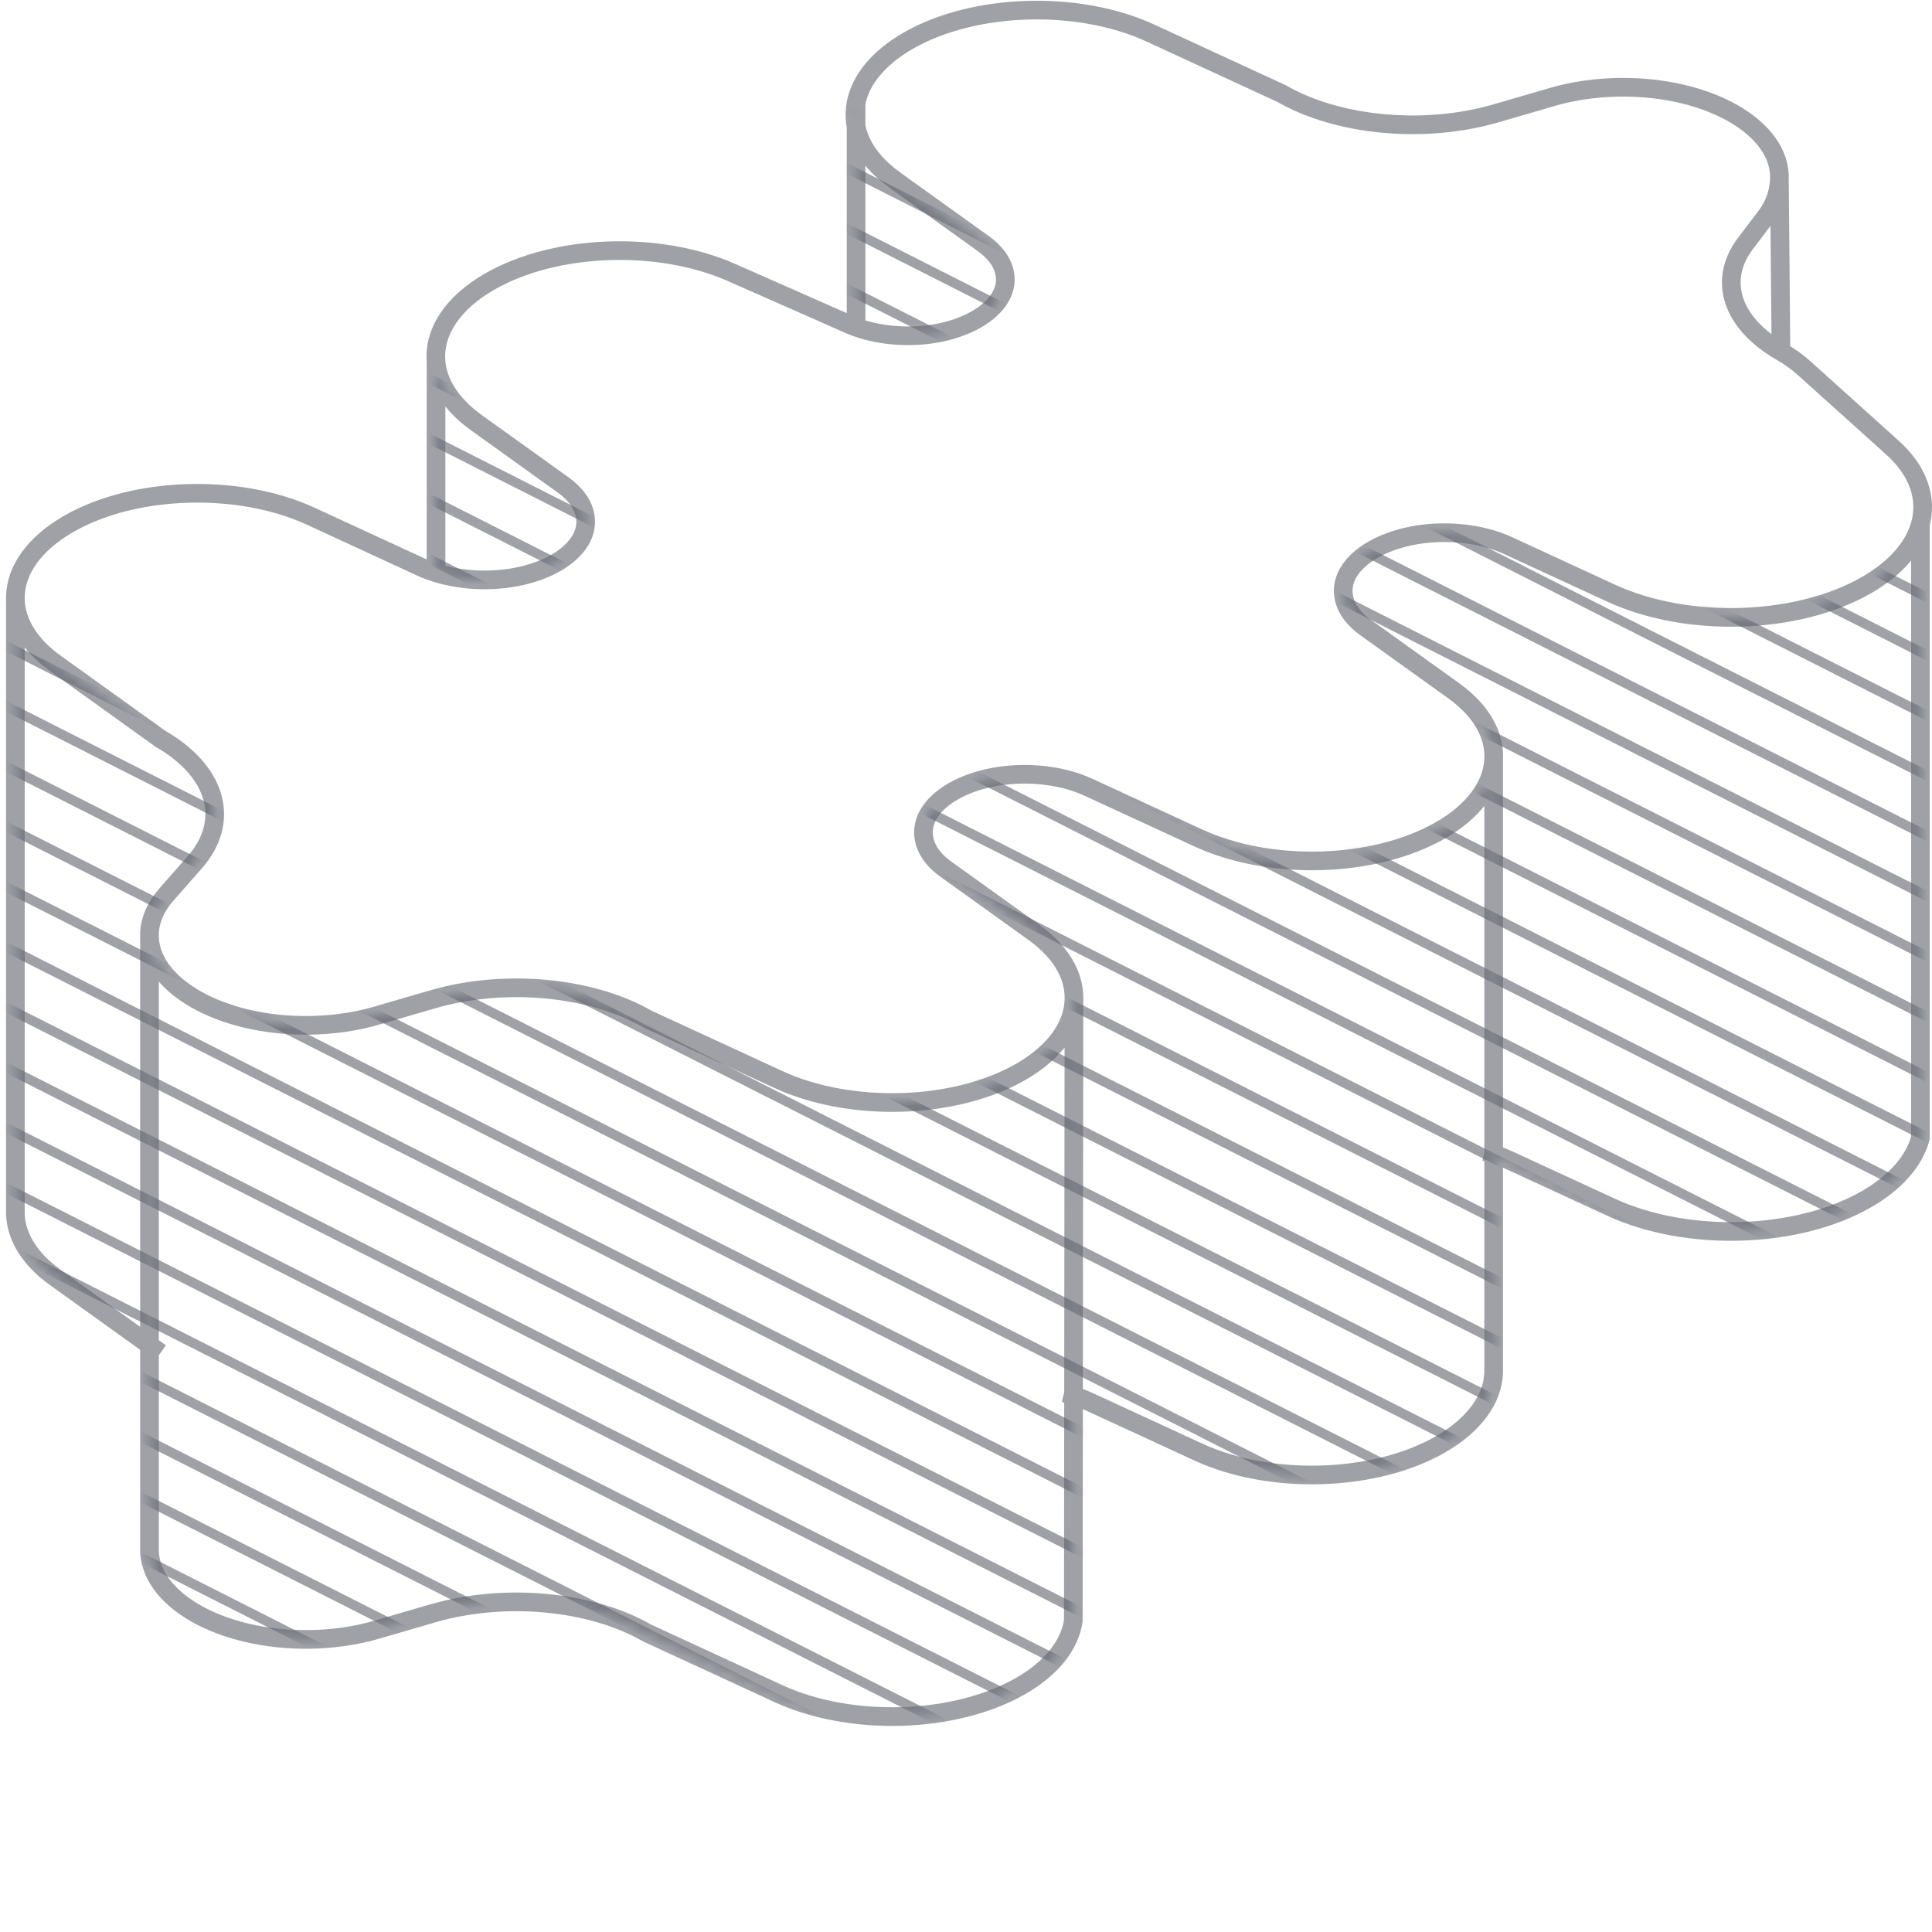 <svg width="200" height="200" viewBox="0 0 200 200" fill="none" xmlns="http://www.w3.org/2000/svg">
<path d="M16.612 140.053L5.726 132.239C3.039 130.31 1.673 127.999 1.593 125.684V61.758M184.203 18.589C184.436 13.258 176.865 8.9 167.602 9.034C165.2 9.069 162.842 9.411 160.698 10.035L154.87 11.732C147.481 13.883 138.527 13.059 132.672 9.689L119.095 3.424C111.607 -0.031 100.801 0.31 94.015 4.215C90.892 6.013 89.081 8.3 88.62 10.665M184.203 18.589C184.142 19.995 183.668 21.273 182.815 22.399L180.688 25.205C177.801 29.014 179.26 33.452 184.366 36.39M184.203 18.589L184.366 36.39M184.366 36.39C185.263 36.907 186.061 37.477 186.744 38.093L195.91 46.344C198.587 48.755 199.517 51.564 198.801 54.236M15.477 96.587C15.244 101.919 22.815 106.276 32.078 106.142C34.48 106.107 36.838 105.765 38.982 105.141L44.81 103.445C52.199 101.294 61.153 102.118 67.008 105.487L80.585 111.752C88.073 115.208 98.879 114.866 105.665 110.961C109.255 108.894 111.112 106.181 111.175 103.445M15.477 96.587C15.537 95.205 16.131 93.847 17.216 92.614L20.163 89.26C23.901 85.007 22.469 79.854 16.614 76.484L5.728 68.67C2.903 66.642 1.539 64.192 1.593 61.758M15.477 96.587V160.109C15.476 160.125 15.475 160.14 15.475 160.156C15.242 165.487 22.812 169.845 32.076 169.71C34.478 169.676 36.836 169.334 38.98 168.71L44.807 167.013C52.197 164.862 61.15 165.686 67.005 169.056L80.582 175.321C88.07 178.776 98.876 178.435 105.663 174.529C108.917 172.656 110.747 170.251 111.108 167.78L111.175 103.445M1.593 61.758C1.654 59.02 3.511 56.304 7.104 54.236C13.89 50.33 24.696 49.989 32.184 53.444L43.583 58.704C44.072 58.929 44.592 59.128 45.138 59.299M198.801 54.236C198.176 56.571 196.294 58.801 193.222 60.569C186.068 64.686 174.677 65.046 166.783 61.403L156.097 56.472C154.67 55.814 152.968 55.381 151.161 55.218C144.137 54.585 138.077 58.073 139.178 62.115C139.461 63.155 140.212 64.134 141.357 64.956L150.496 71.516C153.415 73.612 154.775 76.159 154.621 78.672M198.801 54.236V117.796C198.178 120.134 196.295 122.367 193.22 124.137C186.066 128.255 174.674 128.614 166.781 124.972L156.095 120.041C155.36 119.702 154.553 119.423 153.696 119.21M111.175 103.445C111.232 101.009 109.868 98.556 107.04 96.526L97.901 89.966C96.757 89.144 96.006 88.165 95.722 87.125C94.622 83.083 100.682 79.595 107.705 80.228C109.513 80.391 111.214 80.824 112.641 81.482L124.04 86.742C131.528 90.198 142.334 89.856 149.121 85.951C152.607 83.944 154.459 81.327 154.621 78.672M110.151 144.198C111.041 144.414 111.879 144.7 112.639 145.051L124.038 150.311C131.526 153.766 142.332 153.425 149.118 149.519C152.621 147.503 154.474 144.871 154.621 142.202V78.672M45.138 37.414C44.894 34.427 46.769 31.407 50.69 29.151C57.439 25.266 68.144 24.861 75.719 28.204L87.862 33.562C88.107 33.671 88.36 33.772 88.62 33.866M45.138 37.414C45.322 39.654 46.698 41.876 49.299 43.743L58.323 50.221C59.468 51.042 60.218 52.021 60.502 53.061C61.602 57.104 55.542 60.591 48.519 59.958C47.33 59.851 46.187 59.627 45.138 59.299M45.138 37.414V59.299M88.62 10.665C88.08 13.441 89.399 16.323 92.639 18.65L101.834 25.25C102.942 26.046 103.672 27.003 103.946 28.01C105.029 31.985 98.94 35.42 92.077 34.654C90.847 34.517 89.675 34.249 88.62 33.866M88.62 10.665V33.866" stroke="#60626C" stroke-opacity="0.6" stroke-width="1.932"/>
<mask id="mask0_10001_3674" style="mask-type:alpha" maskUnits="userSpaceOnUse" x="1" y="10" width="198" height="168">
<path fill-rule="evenodd" clip-rule="evenodd" d="M15.477 97.065C15.47 96.906 15.47 96.747 15.477 96.586V97.065ZM1.639 62.67C1.613 62.459 1.598 62.247 1.593 62.035V61.757C1.586 62.062 1.602 62.366 1.639 62.67ZM88.62 10.665V13.087C88.463 12.281 88.464 11.469 88.62 10.665Z" fill="white"/>
<path d="M67.005 169.055L80.582 175.32C88.07 178.775 98.876 178.434 105.663 174.528C108.917 172.655 110.747 170.25 111.108 167.779L111.133 144.47L111.176 103.444C111.112 106.18 109.255 108.893 105.665 110.96C98.879 114.866 88.073 115.207 80.585 111.751L67.008 105.486C61.153 102.117 52.199 101.293 44.81 103.444L38.982 105.14C36.838 105.764 34.48 106.106 32.078 106.141C23.093 106.271 15.701 102.176 15.477 97.065V139.237V160.108L15.475 160.155C15.242 165.486 22.812 169.844 32.076 169.709C34.478 169.675 36.836 169.333 38.98 168.709L44.808 167.012C52.197 164.861 61.15 165.685 67.005 169.055Z" fill="white"/>
<path d="M16.614 76.483L5.728 68.669C3.256 66.895 1.903 64.797 1.639 62.67C1.613 62.459 1.598 62.247 1.593 62.035V125.683C1.673 127.998 3.039 130.309 5.726 132.238L15.477 139.237V97.065C15.47 96.906 15.47 96.747 15.477 96.586C15.537 95.204 16.131 93.847 17.216 92.613L20.163 89.259C23.901 85.006 22.469 79.853 16.614 76.483Z" fill="white"/>
<path d="M58.323 50.22L49.299 43.742C46.698 41.875 45.322 39.653 45.138 37.413V59.298C46.188 59.626 47.33 59.85 48.519 59.957C55.542 60.59 61.603 57.103 60.502 53.06C60.219 52.02 59.468 51.041 58.323 50.22Z" fill="white"/>
<path d="M101.834 25.249L92.64 18.649C90.338 16.996 89.005 15.063 88.62 13.087V33.865C89.676 34.248 90.847 34.516 92.077 34.653C98.94 35.419 105.029 31.984 103.946 28.009C103.672 27.002 102.942 26.044 101.834 25.249Z" fill="white"/>
<path d="M112.639 145.05L124.038 150.31C131.526 153.765 142.332 153.424 149.118 149.518C152.622 147.502 154.474 144.87 154.621 142.201V119.471V78.671C154.459 81.326 152.607 83.943 149.121 85.95C142.334 89.855 131.528 90.197 124.04 86.741L112.641 81.481C111.214 80.823 109.513 80.391 107.706 80.228C100.682 79.594 94.622 83.082 95.723 87.124C96.006 88.164 96.757 89.143 97.901 89.965L107.04 96.525C109.868 98.555 111.232 101.008 111.176 103.444L111.133 144.47C111.661 144.638 112.165 144.831 112.639 145.05Z" fill="white"/>
<path d="M156.095 120.04L166.781 124.971C174.675 128.613 186.066 128.254 193.22 124.136C196.295 122.366 198.178 120.133 198.801 117.795V54.235C198.176 56.57 196.294 58.8 193.222 60.568C186.068 64.685 174.677 65.045 166.783 61.402L156.097 56.471C154.67 55.813 152.968 55.38 151.161 55.217C144.137 54.584 138.077 58.072 139.178 62.114C139.461 63.154 140.212 64.133 141.357 64.955L150.496 71.515C153.415 73.611 154.775 76.158 154.621 78.671V119.471C155.137 119.636 155.631 119.826 156.095 120.04Z" fill="white"/>
</mask>
<g mask="url(#mask0_10001_3674)">
<path d="M220.063 72.261L-6.722 -42.603" stroke="#60626C" stroke-opacity="0.6"/>
<path d="M220.063 78.255L-6.722 -36.609" stroke="#60626C" stroke-opacity="0.6"/>
<path d="M220.063 84.489L-6.722 -30.375" stroke="#60626C" stroke-opacity="0.6"/>
<path d="M220.063 90.724L-6.722 -24.141" stroke="#60626C" stroke-opacity="0.6"/>
<path d="M220.063 96.96L-6.722 -17.904" stroke="#60626C" stroke-opacity="0.6"/>
<path d="M220.063 103.193L-6.722 -11.671" stroke="#60626C" stroke-opacity="0.6"/>
<path d="M220.063 109.43L-6.722 -5.435" stroke="#60626C" stroke-opacity="0.6"/>
<path d="M220.063 115.665L-6.722 0.801" stroke="#60626C" stroke-opacity="0.6"/>
<path d="M220.063 121.899L-6.722 7.035" stroke="#60626C" stroke-opacity="0.6"/>
<path d="M220.063 128.134L-6.722 13.27" stroke="#60626C" stroke-opacity="0.6"/>
<path d="M220.063 134.369L-6.722 19.505" stroke="#60626C" stroke-opacity="0.6"/>
<path d="M220.063 140.604L-6.722 25.74" stroke="#60626C" stroke-opacity="0.6"/>
<path d="M220.063 146.84L-6.722 31.976" stroke="#60626C" stroke-opacity="0.6"/>
<path d="M220.063 153.074L-6.722 38.21" stroke="#60626C" stroke-opacity="0.6"/>
<path d="M220.063 159.31L-6.722 44.445" stroke="#60626C" stroke-opacity="0.6"/>
<path d="M220.063 165.545L-6.722 50.681" stroke="#60626C" stroke-opacity="0.6"/>
<path d="M220.063 171.779L-6.722 56.915" stroke="#60626C" stroke-opacity="0.6"/>
<path d="M220.063 178.015L-6.722 63.15" stroke="#60626C" stroke-opacity="0.6"/>
<path d="M220.063 184.25L-6.722 69.386" stroke="#60626C" stroke-opacity="0.6"/>
<path d="M220.063 190.484L-6.722 75.62" stroke="#60626C" stroke-opacity="0.6"/>
<path d="M220.063 196.72L-6.722 81.856" stroke="#60626C" stroke-opacity="0.6"/>
<path d="M220.063 202.955L-6.722 88.091" stroke="#60626C" stroke-opacity="0.6"/>
<path d="M220.063 209.188L-6.722 94.324" stroke="#60626C" stroke-opacity="0.6"/>
<path d="M220.063 215.425L-6.722 100.561" stroke="#60626C" stroke-opacity="0.6"/>
<path d="M220.063 221.66L-6.722 106.796" stroke="#60626C" stroke-opacity="0.6"/>
<path d="M220.063 227.895L-6.722 113.03" stroke="#60626C" stroke-opacity="0.6"/>
<path d="M220.063 234.131L-6.722 119.267" stroke="#60626C" stroke-opacity="0.6"/>
<path d="M220.063 240.364L-6.722 125.5" stroke="#60626C" stroke-opacity="0.6"/>
<path d="M220.063 246.6L-6.722 131.735" stroke="#60626C" stroke-opacity="0.6"/>
<path d="M220.063 252.835L-6.722 137.971" stroke="#60626C" stroke-opacity="0.6"/>
<path d="M220.063 259.069L-6.722 144.205" stroke="#60626C" stroke-opacity="0.6"/>
<path d="M220.063 265.305L-6.722 150.44" stroke="#60626C" stroke-opacity="0.6"/>
<path d="M220.063 271.541L-6.722 156.677" stroke="#60626C" stroke-opacity="0.6"/>
<path d="M220.063 277.774L-6.722 162.91" stroke="#60626C" stroke-opacity="0.6"/>
</g>
</svg>
